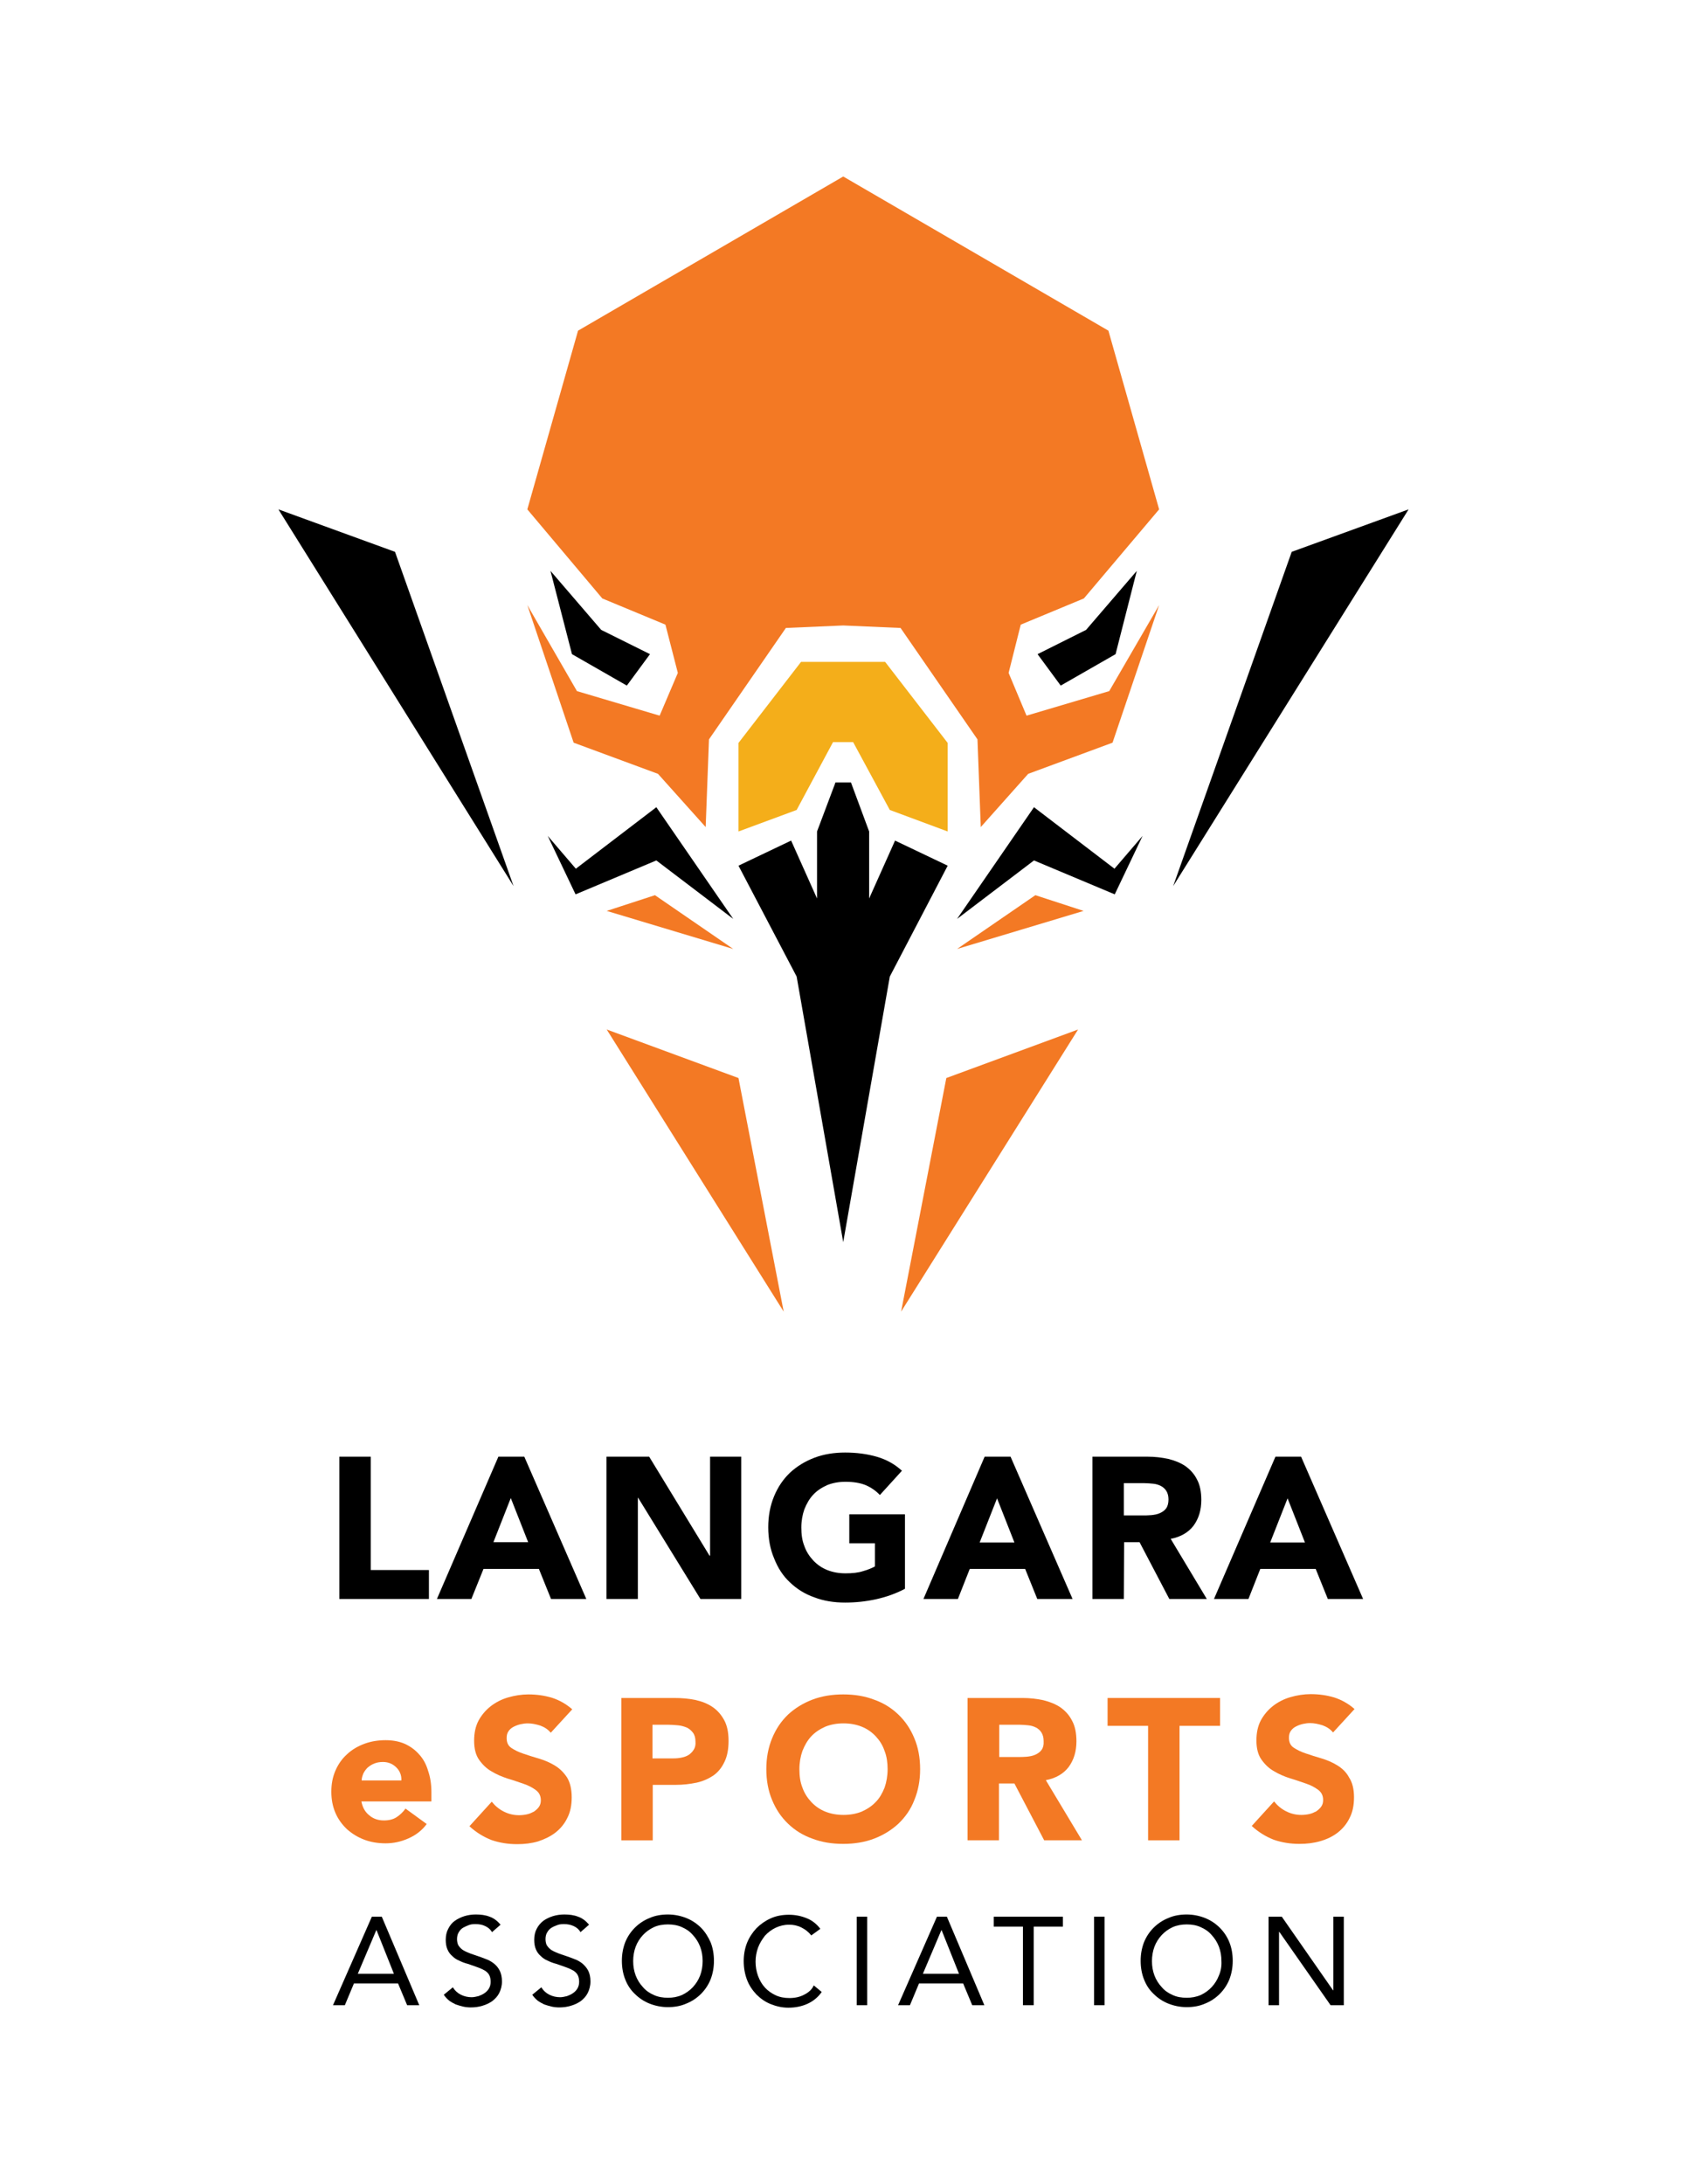 <?xml version="1.0" encoding="utf-8"?>
<!-- Generator: Adobe Illustrator 19.0.0, SVG Export Plug-In . SVG Version: 6.00 Build 0)  -->
<svg version="1.1" id="Layer_1" xmlns="http://www.w3.org/2000/svg" xmlns:xlink="http://www.w3.org/1999/xlink" x="0px" y="0px"
	 width="612px" height="792px" viewBox="204 -372 612 792" style="enable-background:new 204 -372 612 792;" xml:space="preserve">
<style type="text/css">
	.st0{fill:#FFFFFF;}
	.st1{fill:#F37924;}
	.st2{fill:#F4AE1A;}
</style>
<rect x="204" y="-372" class="st0" width="612" height="792"/>
<g id="Layer_1_1_">
	<g>
		<polygon id="XMLID_97_" points="327.1,156.2 327.1,207.8 359.6,207.8 359.6,197.3 338.5,197.3 338.5,156.2 		"/>
		<path id="XMLID_136_" d="M379.4,196.9h20.1l4.4,10.9h12.8l-22.5-51.6h-9.4l-22.3,51.6H375L379.4,196.9z M389.3,171.2l6.3,16H383
			L389.3,171.2z"/>
		<polygon id="XMLID_137_" points="461.6,192.1 461.4,192.1 439.5,156.2 424,156.2 424,207.8 435.4,207.8 435.4,171.1 435.5,171.1 
			458.1,207.8 472.9,207.8 472.9,156.2 461.6,156.2 		"/>
		<path id="XMLID_138_" d="M490.6,201.8c2.5,2.4,5.4,4.2,8.8,5.4c3.4,1.3,7.1,1.9,11.2,1.9c3.8,0,7.5-0.4,11.2-1.2
			c3.6-0.8,7.1-2,10.5-3.8v-27h-20.2v10.5h9.3v8.4c-1.1,0.6-2.5,1.2-4.3,1.7c-1.8,0.6-3.9,0.8-6.4,0.8c-2.4,0-4.6-0.4-6.6-1.2
			s-3.7-2-5.1-3.5s-2.5-3.2-3.2-5.2c-0.8-2-1.1-4.2-1.1-6.7c0-2.4,0.4-4.6,1.1-6.6c0.8-2,1.8-3.8,3.2-5.3s3.1-2.6,5.1-3.5
			c2-0.8,4.2-1.2,6.6-1.2c2.9,0,5.3,0.4,7.3,1.2c1.9,0.8,3.7,2,5.2,3.6l8-8.8c-2.6-2.4-5.7-4.1-9.2-5.1s-7.3-1.5-11.4-1.5
			c-4,0-7.8,0.6-11.2,1.9c-3.4,1.3-6.3,3.1-8.8,5.4c-2.5,2.4-4.4,5.2-5.8,8.6s-2.1,7.1-2.1,11.2s0.7,7.9,2.1,11.2
			C486.2,196.6,488.1,199.5,490.6,201.8z"/>
		<path id="XMLID_141_" d="M539,207.8h12.5l4.3-10.9h20.1l4.4,10.9h12.8l-22.5-51.6h-9.4L539,207.8z M572,187.3h-12.6l6.3-16
			L572,187.3z"/>
		<path id="XMLID_144_" d="M611.8,187.2h5.6l10.8,20.6h13.6L628.7,186c3.6-0.7,6.4-2.3,8.3-4.8c1.9-2.6,2.8-5.7,2.8-9.3
			c0-3-0.5-5.5-1.6-7.5c-1-2-2.5-3.6-4.2-4.8c-1.8-1.2-3.8-2-6.2-2.6c-2.4-0.5-4.8-0.8-7.5-0.8h-20v51.6h11.4L611.8,187.2
			L611.8,187.2L611.8,187.2z M611.8,165.8h7.4c1,0,2.1,0.1,3.1,0.2c1.1,0.1,2,0.4,2.8,0.8c0.8,0.4,1.5,1,2,1.8s0.8,1.8,0.8,3.1
			c0,1.4-0.3,2.5-0.9,3.3c-0.6,0.8-1.4,1.3-2.3,1.7c-0.9,0.4-2,0.6-3.1,0.7c-1.1,0.1-2.2,0.1-3.2,0.1h-6.7v-11.7L611.8,165.8
			L611.8,165.8z"/>
		<path id="XMLID_147_" d="M666.7,156.2l-22.3,51.6h12.5l4.3-10.9h20.1l4.4,10.9h12.8L676,156.2H666.7z M664.8,187.3l6.3-16l6.3,16
			H664.8z"/>
		<path id="XMLID_150_" class="st1" d="M356,264.1c-1.4-1.6-3.2-2.9-5.2-3.8c-2.1-0.9-4.4-1.3-6.9-1.3c-2.7,0-5.3,0.4-7.7,1.3
			c-2.4,0.9-4.5,2.1-6.3,3.8c-1.8,1.6-3.2,3.6-4.2,5.9s-1.5,4.8-1.5,7.7c0,2.8,0.5,5.4,1.5,7.7s2.4,4.2,4.2,5.9
			c1.8,1.6,3.9,2.9,6.3,3.8s5,1.3,7.7,1.3c2.9,0,5.6-0.6,8.3-1.8c2.7-1.2,4.9-2.9,6.6-5.2l-7.7-5.6c-0.9,1.3-2,2.3-3.2,3.1
			s-2.8,1.2-4.6,1.2c-2.1,0-3.9-0.6-5.4-1.9c-1.5-1.2-2.4-2.9-2.8-5h25.4v-3.4c0-2.8-0.4-5.4-1.2-7.7
			C358.6,267.7,357.5,265.7,356,264.1z M335.2,273.6c0-0.9,0.3-1.7,0.6-2.5c0.4-0.8,0.9-1.5,1.5-2.1c0.7-0.6,1.4-1.1,2.4-1.5
			c0.9-0.4,2-0.6,3.2-0.6c2,0,3.6,0.7,4.9,2s1.9,2.9,1.8,4.7H335.2L335.2,273.6z"/>
		<path id="XMLID_151_" class="st1" d="M405.5,292.5c1.8-1.4,3.3-3.2,4.3-5.3c1.1-2.1,1.6-4.6,1.6-7.5c0-3-0.6-5.4-1.7-7.2
			c-1.2-1.8-2.6-3.2-4.4-4.3c-1.8-1.1-3.7-1.9-5.7-2.5s-4-1.2-5.7-1.8c-1.8-0.6-3.2-1.3-4.4-2.1s-1.7-2-1.7-3.6c0-1,0.2-1.8,0.7-2.5
			c0.5-0.7,1.1-1.2,1.9-1.6c0.8-0.4,1.6-0.7,2.5-0.9s1.7-0.3,2.6-0.3c1.4,0,2.9,0.3,4.5,0.8c1.6,0.6,2.8,1.4,3.8,2.6l7.8-8.5
			c-2.2-1.9-4.6-3.3-7.4-4.2c-2.7-0.8-5.5-1.2-8.5-1.2c-2.5,0-5,0.4-7.4,1.1c-2.4,0.7-4.5,1.8-6.3,3.2s-3.3,3.2-4.4,5.2
			c-1.1,2.1-1.6,4.5-1.6,7.3c0,2.9,0.6,5.2,1.8,6.9c1.2,1.7,2.7,3.2,4.5,4.2c1.8,1.1,3.7,1.9,5.8,2.6c2.1,0.6,4,1.3,5.8,1.9
			s3.3,1.4,4.5,2.3s1.8,2.1,1.8,3.7c0,0.9-0.2,1.7-0.7,2.4s-1.1,1.2-1.8,1.7c-0.8,0.4-1.6,0.8-2.6,1c-0.9,0.2-1.9,0.3-2.8,0.3
			c-1.9,0-3.7-0.4-5.5-1.3s-3.2-2.1-4.4-3.6l-8.1,8.9c2.5,2.3,5.2,3.9,8,5c2.9,1,6,1.5,9.3,1.5c2.7,0,5.2-0.3,7.6-1
			C401.6,294.9,403.7,293.9,405.5,292.5z"/>
		<path id="XMLID_154_" class="st1" d="M462.4,246.9c-1.8-1.2-3.9-2-6.2-2.5c-2.4-0.5-4.9-0.7-7.6-0.7h-19.2v51.6h11.4v-20.1h8.3
			c2.7,0,5.2-0.3,7.6-0.8c2.3-0.5,4.3-1.4,6.1-2.6c1.7-1.2,3-2.8,4-4.9c1-2,1.5-4.6,1.5-7.6c0-3.1-0.5-5.6-1.6-7.6
			C465.6,249.7,464.2,248.1,462.4,246.9z M455.7,262.4c-0.5,0.8-1.1,1.4-1.8,1.9c-0.8,0.5-1.6,0.8-2.6,1c-0.9,0.2-1.9,0.3-3,0.3
			h-7.6v-12.2h5.8c1.1,0,2.2,0.1,3.4,0.2c1.2,0.1,2.2,0.4,3.2,0.8c0.9,0.4,1.7,1.1,2.3,1.9c0.6,0.8,0.9,1.9,0.9,3.2
			C456.4,260.6,456.2,261.6,455.7,262.4z"/>
		<path id="XMLID_157_" class="st1" d="M535.7,280.7c1.4-3.4,2.1-7.1,2.1-11.2s-0.7-7.9-2.1-11.2c-1.4-3.4-3.3-6.2-5.8-8.6
			c-2.5-2.4-5.4-4.2-8.8-5.4c-3.4-1.3-7.1-1.9-11.2-1.9c-4,0-7.8,0.6-11.2,1.9c-3.4,1.3-6.3,3.1-8.8,5.4c-2.5,2.4-4.4,5.2-5.8,8.6
			c-1.4,3.4-2.1,7.1-2.1,11.2s0.7,7.9,2.1,11.2c1.4,3.4,3.3,6.2,5.8,8.6s5.4,4.2,8.8,5.4c3.4,1.3,7.1,1.9,11.2,1.9
			c4,0,7.8-0.6,11.2-1.9s6.3-3.1,8.8-5.4C532.4,286.9,534.4,284.1,535.7,280.7z M524.9,276.2c-0.8,2-1.8,3.8-3.2,5.2
			c-1.4,1.5-3.1,2.6-5.1,3.5c-2,0.8-4.2,1.2-6.6,1.2s-4.6-0.4-6.6-1.2s-3.7-2-5.1-3.5s-2.5-3.2-3.2-5.2c-0.8-2-1.1-4.2-1.1-6.7
			c0-2.4,0.4-4.6,1.1-6.6c0.8-2,1.8-3.8,3.2-5.3c1.4-1.5,3.1-2.6,5.1-3.5c2-0.8,4.2-1.2,6.6-1.2s4.6,0.4,6.6,1.2s3.7,2,5.1,3.5
			c1.4,1.5,2.5,3.2,3.2,5.3c0.8,2,1.1,4.3,1.1,6.6C526,271.9,525.6,274.2,524.9,276.2z"/>
		<path id="XMLID_160_" class="st1" d="M591.7,268.7c1.9-2.6,2.8-5.7,2.8-9.3c0-3-0.5-5.5-1.6-7.5c-1-2-2.5-3.6-4.2-4.8
			c-1.8-1.2-3.8-2-6.2-2.6c-2.4-0.5-4.8-0.8-7.5-0.8h-20v51.6h11.4v-20.6h5.6l10.8,20.6h13.7l-13.1-21.8
			C587,272.8,589.8,271.2,591.7,268.7z M581.8,262.6c-0.6,0.8-1.4,1.3-2.3,1.7s-2,0.6-3.1,0.7s-2.2,0.1-3.2,0.1h-6.7v-11.7h7.4
			c1,0,2.1,0.1,3.1,0.2c1.1,0.1,2,0.4,2.8,0.8c0.8,0.4,1.5,1,2,1.8c0.5,0.8,0.8,1.8,0.8,3.1C582.7,260.7,582.4,261.8,581.8,262.6z"
			/>
		<polygon id="XMLID_161_" class="st1" points="620.5,295.3 631.9,295.3 631.9,253.8 646.6,253.8 646.6,243.7 605.8,243.7 
			605.8,253.8 620.5,253.8 		"/>
		<path id="XMLID_162_" class="st1" d="M689.1,268.1c-1.8-1.1-3.7-1.9-5.7-2.5s-4-1.2-5.7-1.8c-1.8-0.6-3.2-1.3-4.4-2.1
			s-1.7-2-1.7-3.6c0-1,0.2-1.8,0.7-2.5c0.5-0.7,1.1-1.2,1.9-1.6c0.8-0.4,1.6-0.7,2.5-0.9s1.7-0.3,2.6-0.3c1.4,0,2.9,0.3,4.5,0.8
			c1.6,0.6,2.8,1.4,3.8,2.6l7.8-8.5c-2.2-1.9-4.6-3.3-7.4-4.2c-2.7-0.8-5.5-1.2-8.5-1.2c-2.5,0-5,0.4-7.4,1.1s-4.5,1.8-6.3,3.2
			s-3.3,3.2-4.4,5.2c-1.1,2.1-1.6,4.5-1.6,7.3c0,2.9,0.6,5.2,1.8,6.9c1.2,1.7,2.7,3.2,4.5,4.2c1.8,1.1,3.7,1.9,5.8,2.6
			c2.1,0.6,4,1.3,5.8,1.9s3.3,1.4,4.5,2.3s1.8,2.1,1.8,3.7c0,0.9-0.2,1.7-0.7,2.4s-1.1,1.2-1.8,1.7c-0.8,0.4-1.6,0.8-2.6,1
			c-0.9,0.2-1.9,0.3-2.8,0.3c-1.9,0-3.7-0.4-5.5-1.3s-3.2-2.1-4.4-3.6l-8.1,8.9c2.5,2.3,5.2,3.9,8,5c2.9,1,6,1.5,9.3,1.5
			c2.7,0,5.2-0.3,7.6-1s4.5-1.7,6.3-3.1s3.3-3.2,4.3-5.3c1.1-2.1,1.6-4.6,1.6-7.5c0-3-0.6-5.4-1.8-7.2
			C692.4,270.6,690.9,269.2,689.1,268.1z"/>
		<path id="XMLID_165_" d="M338.9,323l-14.1,32.1h4.3l3.3-7.9h16l3.3,7.9h4.4L342.5,323H338.9z M333.8,343.7l6.7-15.8h0.1l6.3,15.8
			H333.8z"/>
		<path id="XMLID_166_" d="M383.2,340c-0.9-0.7-1.9-1.3-3.1-1.7c-1.2-0.5-2.4-0.9-3.6-1.3c-1.3-0.4-2.3-0.8-3.2-1.2
			c-0.9-0.4-1.6-0.8-2.1-1.3s-0.9-1-1.1-1.5c-0.2-0.6-0.3-1.2-0.3-1.9c0-0.9,0.2-1.8,0.6-2.4c0.4-0.7,0.9-1.3,1.6-1.7s1.4-0.7,2.2-1
			c0.8-0.3,1.6-0.3,2.5-0.3c1.1,0,2.3,0.2,3.3,0.7c1.1,0.5,1.9,1.2,2.5,2.2l3.1-2.7c-1.2-1.4-2.5-2.4-4-2.9c-1.5-0.6-3.2-0.8-5-0.8
			c-1.4,0-2.8,0.2-4.1,0.6c-1.3,0.4-2.5,1-3.5,1.7s-1.8,1.7-2.4,2.9c-0.6,1.1-0.9,2.5-0.9,4c0,1.3,0.2,2.5,0.6,3.4
			c0.4,1,1,1.8,1.7,2.4c0.7,0.7,1.5,1.3,2.5,1.7c1,0.5,2,0.9,3.2,1.2c1.4,0.5,2.7,0.9,3.7,1.3c1.1,0.4,1.9,0.8,2.6,1.2
			c0.7,0.5,1.2,1,1.5,1.6s0.5,1.4,0.5,2.4c0,0.9-0.2,1.7-0.6,2.4s-1,1.3-1.6,1.7c-0.7,0.5-1.4,0.8-2.2,1.1c-0.8,0.2-1.7,0.4-2.5,0.4
			c-1.4,0-2.7-0.3-3.9-0.9c-1.2-0.6-2.2-1.5-2.9-2.7l-3.3,2.7c0.5,0.8,1.2,1.5,1.9,2.1c0.8,0.6,1.6,1,2.4,1.4
			c0.9,0.3,1.8,0.6,2.7,0.8c0.9,0.2,1.9,0.3,2.8,0.3c1.5,0,2.9-0.2,4.2-0.6c1.4-0.4,2.6-1,3.6-1.7c1-0.8,1.9-1.7,2.5-2.9
			c0.6-1.2,1-2.6,1-4.2s-0.3-2.9-0.8-3.9C384.8,341.6,384.1,340.7,383.2,340z"/>
		<path id="XMLID_167_" d="M415.3,340c-0.9-0.7-1.9-1.3-3.1-1.7c-1.2-0.5-2.4-0.9-3.6-1.3c-1.3-0.4-2.3-0.8-3.2-1.2
			c-0.9-0.4-1.6-0.8-2.1-1.3s-0.9-1-1.1-1.5c-0.2-0.6-0.3-1.2-0.3-1.9c0-0.9,0.2-1.8,0.6-2.4c0.4-0.7,0.9-1.3,1.6-1.7
			c0.6-0.4,1.4-0.7,2.2-1c0.8-0.3,1.6-0.3,2.5-0.3c1.1,0,2.2,0.2,3.3,0.7s1.9,1.2,2.5,2.2l3.1-2.7c-1.2-1.4-2.5-2.4-4-2.9
			c-1.5-0.6-3.2-0.8-5-0.8c-1.4,0-2.8,0.2-4.1,0.6s-2.5,1-3.5,1.7c-1,0.8-1.8,1.7-2.4,2.9c-0.6,1.1-0.9,2.5-0.9,4
			c0,1.3,0.2,2.5,0.6,3.4c0.4,1,1,1.8,1.7,2.4c0.7,0.7,1.5,1.3,2.5,1.7c1,0.5,2,0.9,3.2,1.2c1.4,0.5,2.7,0.9,3.7,1.3
			c1.1,0.4,1.9,0.8,2.6,1.2c0.7,0.5,1.2,1,1.5,1.6s0.5,1.4,0.5,2.4c0,0.9-0.2,1.7-0.6,2.4c-0.4,0.7-1,1.3-1.6,1.7
			c-0.7,0.5-1.4,0.8-2.2,1.1c-0.8,0.2-1.7,0.4-2.5,0.4c-1.4,0-2.7-0.3-3.9-0.9c-1.2-0.6-2.2-1.5-2.9-2.7l-3.3,2.7
			c0.5,0.8,1.2,1.5,1.9,2.1c0.8,0.6,1.6,1,2.4,1.4c0.9,0.3,1.8,0.6,2.7,0.8c0.9,0.2,1.9,0.3,2.8,0.3c1.5,0,2.9-0.2,4.2-0.6
			c1.4-0.4,2.6-1,3.6-1.7c1-0.8,1.9-1.7,2.5-2.9s1-2.6,1-4.2s-0.3-2.9-0.8-3.9C416.9,341.6,416.1,340.7,415.3,340z"/>
		<path id="XMLID_170_" d="M458.3,327c-1.5-1.5-3.3-2.7-5.3-3.5s-4.3-1.3-6.7-1.3c-2.4,0-4.7,0.4-6.7,1.3c-2,0.8-3.8,2-5.3,3.5
			s-2.7,3.3-3.5,5.3c-0.8,2.1-1.2,4.3-1.2,6.7s0.4,4.7,1.2,6.7c0.8,2.1,2,3.9,3.5,5.3c1.5,1.5,3.3,2.7,5.3,3.5s4.3,1.3,6.7,1.3
			c2.4,0,4.7-0.4,6.7-1.3c2-0.8,3.8-2,5.3-3.5s2.7-3.3,3.5-5.3c0.8-2.1,1.2-4.3,1.2-6.7s-0.4-4.7-1.2-6.7
			C460.9,330.3,459.8,328.5,458.3,327z M458,344.3c-0.6,1.6-1.5,3-2.6,4.2s-2.5,2.2-4,2.9c-1.6,0.7-3.3,1-5.1,1s-3.6-0.3-5.1-1
			c-1.6-0.7-2.9-1.6-4-2.9c-1.1-1.2-2-2.6-2.6-4.2s-0.9-3.3-0.9-5.2c0-1.8,0.3-3.6,0.9-5.2s1.5-3,2.6-4.2s2.5-2.2,4-2.9s3.3-1,5.1-1
			s3.6,0.3,5.1,1c1.6,0.7,2.9,1.6,4,2.9c1.1,1.2,2,2.6,2.6,4.2s0.9,3.3,0.9,5.2C458.9,340.9,458.6,342.7,458,344.3z"/>
		<path id="XMLID_171_" d="M495.7,351.3c-1.5,0.8-3.3,1.2-5.3,1.2c-1.8,0-3.5-0.3-5-1s-2.8-1.6-3.9-2.8s-1.9-2.6-2.5-4.2
			s-0.9-3.4-0.9-5.2s0.3-3.4,0.9-5.1c0.6-1.6,1.5-3,2.5-4.3c1.1-1.2,2.4-2.2,3.9-2.9s3.1-1.1,4.9-1.1c1.5,0,3,0.3,4.4,1
			s2.6,1.6,3.6,2.9l3.3-2.4c-1.4-1.8-3-3.1-5.1-3.9c-2-0.8-4.1-1.2-6.3-1.2c-2.4,0-4.6,0.4-6.6,1.3s-3.7,2.1-5.2,3.6
			c-1.4,1.5-2.6,3.3-3.4,5.3s-1.2,4.3-1.2,6.6c0,2.4,0.4,4.7,1.2,6.8c0.8,2.1,2,3.8,3.4,5.3c1.5,1.5,3.2,2.7,5.2,3.5
			s4.1,1.3,6.4,1.3c2.6,0,4.9-0.5,6.9-1.4s3.8-2.3,5.2-4.3l-2.9-2.4C498.6,349.4,497.3,350.5,495.7,351.3z"/>
		<rect id="XMLID_172_" x="514.8" y="323" width="3.8" height="32.1"/>
		<path id="XMLID_175_" d="M543.9,323l-14.1,32.1h4.3l3.3-7.9h16l3.3,7.9h4.4L547.5,323H543.9z M538.8,343.7l6.7-15.8h0.1l6.3,15.8
			H538.8z"/>
		<polygon id="XMLID_176_" points="564.5,326.6 575.1,326.6 575.1,355.1 579,355.1 579,326.6 589.6,326.6 589.6,323 564.5,323 		"/>
		<rect id="XMLID_177_" x="600.9" y="323" width="3.8" height="32.1"/>
		<path id="XMLID_180_" d="M646.5,327c-1.5-1.5-3.3-2.7-5.3-3.5s-4.3-1.3-6.7-1.3s-4.7,0.4-6.7,1.3c-2,0.8-3.8,2-5.3,3.5
			s-2.7,3.3-3.5,5.3c-0.8,2.1-1.2,4.3-1.2,6.7s0.4,4.7,1.2,6.7c0.8,2.1,2,3.9,3.5,5.3c1.5,1.5,3.3,2.7,5.3,3.5s4.3,1.3,6.7,1.3
			s4.7-0.4,6.7-1.3c2-0.8,3.8-2,5.3-3.5s2.7-3.3,3.5-5.3c0.8-2.1,1.2-4.3,1.2-6.7s-0.4-4.7-1.2-6.7S648,328.5,646.5,327z
			 M646.2,344.3c-0.6,1.6-1.5,3-2.6,4.2s-2.5,2.2-4,2.9c-1.6,0.7-3.3,1-5.1,1c-1.9,0-3.6-0.3-5.1-1c-1.6-0.7-2.9-1.6-4-2.9
			c-1.1-1.2-2-2.6-2.6-4.2s-0.9-3.3-0.9-5.2c0-1.8,0.3-3.6,0.9-5.2c0.6-1.6,1.5-3,2.6-4.2s2.5-2.2,4-2.9c1.6-0.7,3.3-1,5.1-1
			c1.9,0,3.6,0.3,5.1,1c1.6,0.7,2.9,1.6,4,2.9c1.1,1.2,2,2.6,2.6,4.2s0.9,3.3,0.9,5.2C647.2,340.9,646.9,342.7,646.2,344.3z"/>
		<polygon id="XMLID_181_" points="687.7,349.7 687.6,349.7 669,323 664.2,323 664.2,355.1 668,355.1 668,328.5 668.1,328.5 
			686.7,355.1 691.5,355.1 691.5,323 687.7,323 		"/>
		<polygon id="XMLID_182_" class="st1" points="547.3,18.9 530.9,103.6 595.1,1.3 		"/>
		<polygon id="XMLID_183_" points="672.6,-171.9 629.6,-50.7 715,-187.3 		"/>
		<polygon id="XMLID_184_" points="551.2,-38.8 579.1,-60 608.4,-47.7 618.5,-68.9 608.3,-57 579.1,-79.3 		"/>
		<polygon id="XMLID_185_" points="439.8,-134.8 422.1,-143.6 403.7,-165 411.5,-134.8 431.4,-123.4 		"/>
		<polygon id="XMLID_186_" class="st1" points="412.1,-102.7 442.7,-91.4 460,-72.1 461.2,-103.9 489.1,-144.3 509.9,-145.2 
			530.7,-144.3 558.6,-103.9 559.8,-72.1 577,-91.4 607.6,-102.7 624.5,-152.6 606.4,-121.4 576.4,-112.5 569.9,-128 574.3,-145.5 
			597.2,-155 624.5,-187.3 606.1,-252.1 509.9,-308 413.7,-252.1 395.3,-187.3 422.5,-155 445.4,-145.5 449.9,-128 443.3,-112.5 
			413.3,-121.4 395.3,-152.6 		"/>
		<polygon id="XMLID_187_" points="588.8,-123.4 608.7,-134.8 616.4,-165 598,-143.6 580.4,-134.8 		"/>
		<polygon id="XMLID_188_" points="347.3,-171.9 305,-187.3 390.3,-50.7 		"/>
		<polygon id="XMLID_189_" points="442.1,-79.3 412.9,-57 402.7,-68.9 412.8,-47.7 442.1,-60 470,-38.8 		"/>
		<polygon id="XMLID_190_" class="st2" points="509.9,-132 494.6,-132 471.9,-102.6 471.9,-70.5 493,-78.3 506.2,-102.9 
			509.9,-102.9 513.5,-102.9 526.8,-78.3 547.8,-70.5 547.8,-102.6 525.1,-132 		"/>
		<polygon id="XMLID_191_" class="st1" points="551.2,-27.9 597.1,-41.7 579.6,-47.4 		"/>
		<polygon id="XMLID_192_" class="st1" points="424.1,-41.7 470,-27.9 441.6,-47.4 		"/>
		<polygon id="XMLID_193_" points="512.7,-88.3 509.9,-88.3 507.1,-88.3 500.4,-70.5 500.4,-46.2 491,-67.2 471.9,-58.1 493,-17.9 
			509.9,78.4 526.8,-17.9 547.8,-58.1 528.7,-67.2 519.3,-46.2 519.3,-70.5 		"/>
		<polygon id="XMLID_194_" class="st1" points="471.9,18.9 424.1,1.3 488.3,103.6 		"/>
	</g>
</g>
</svg>
